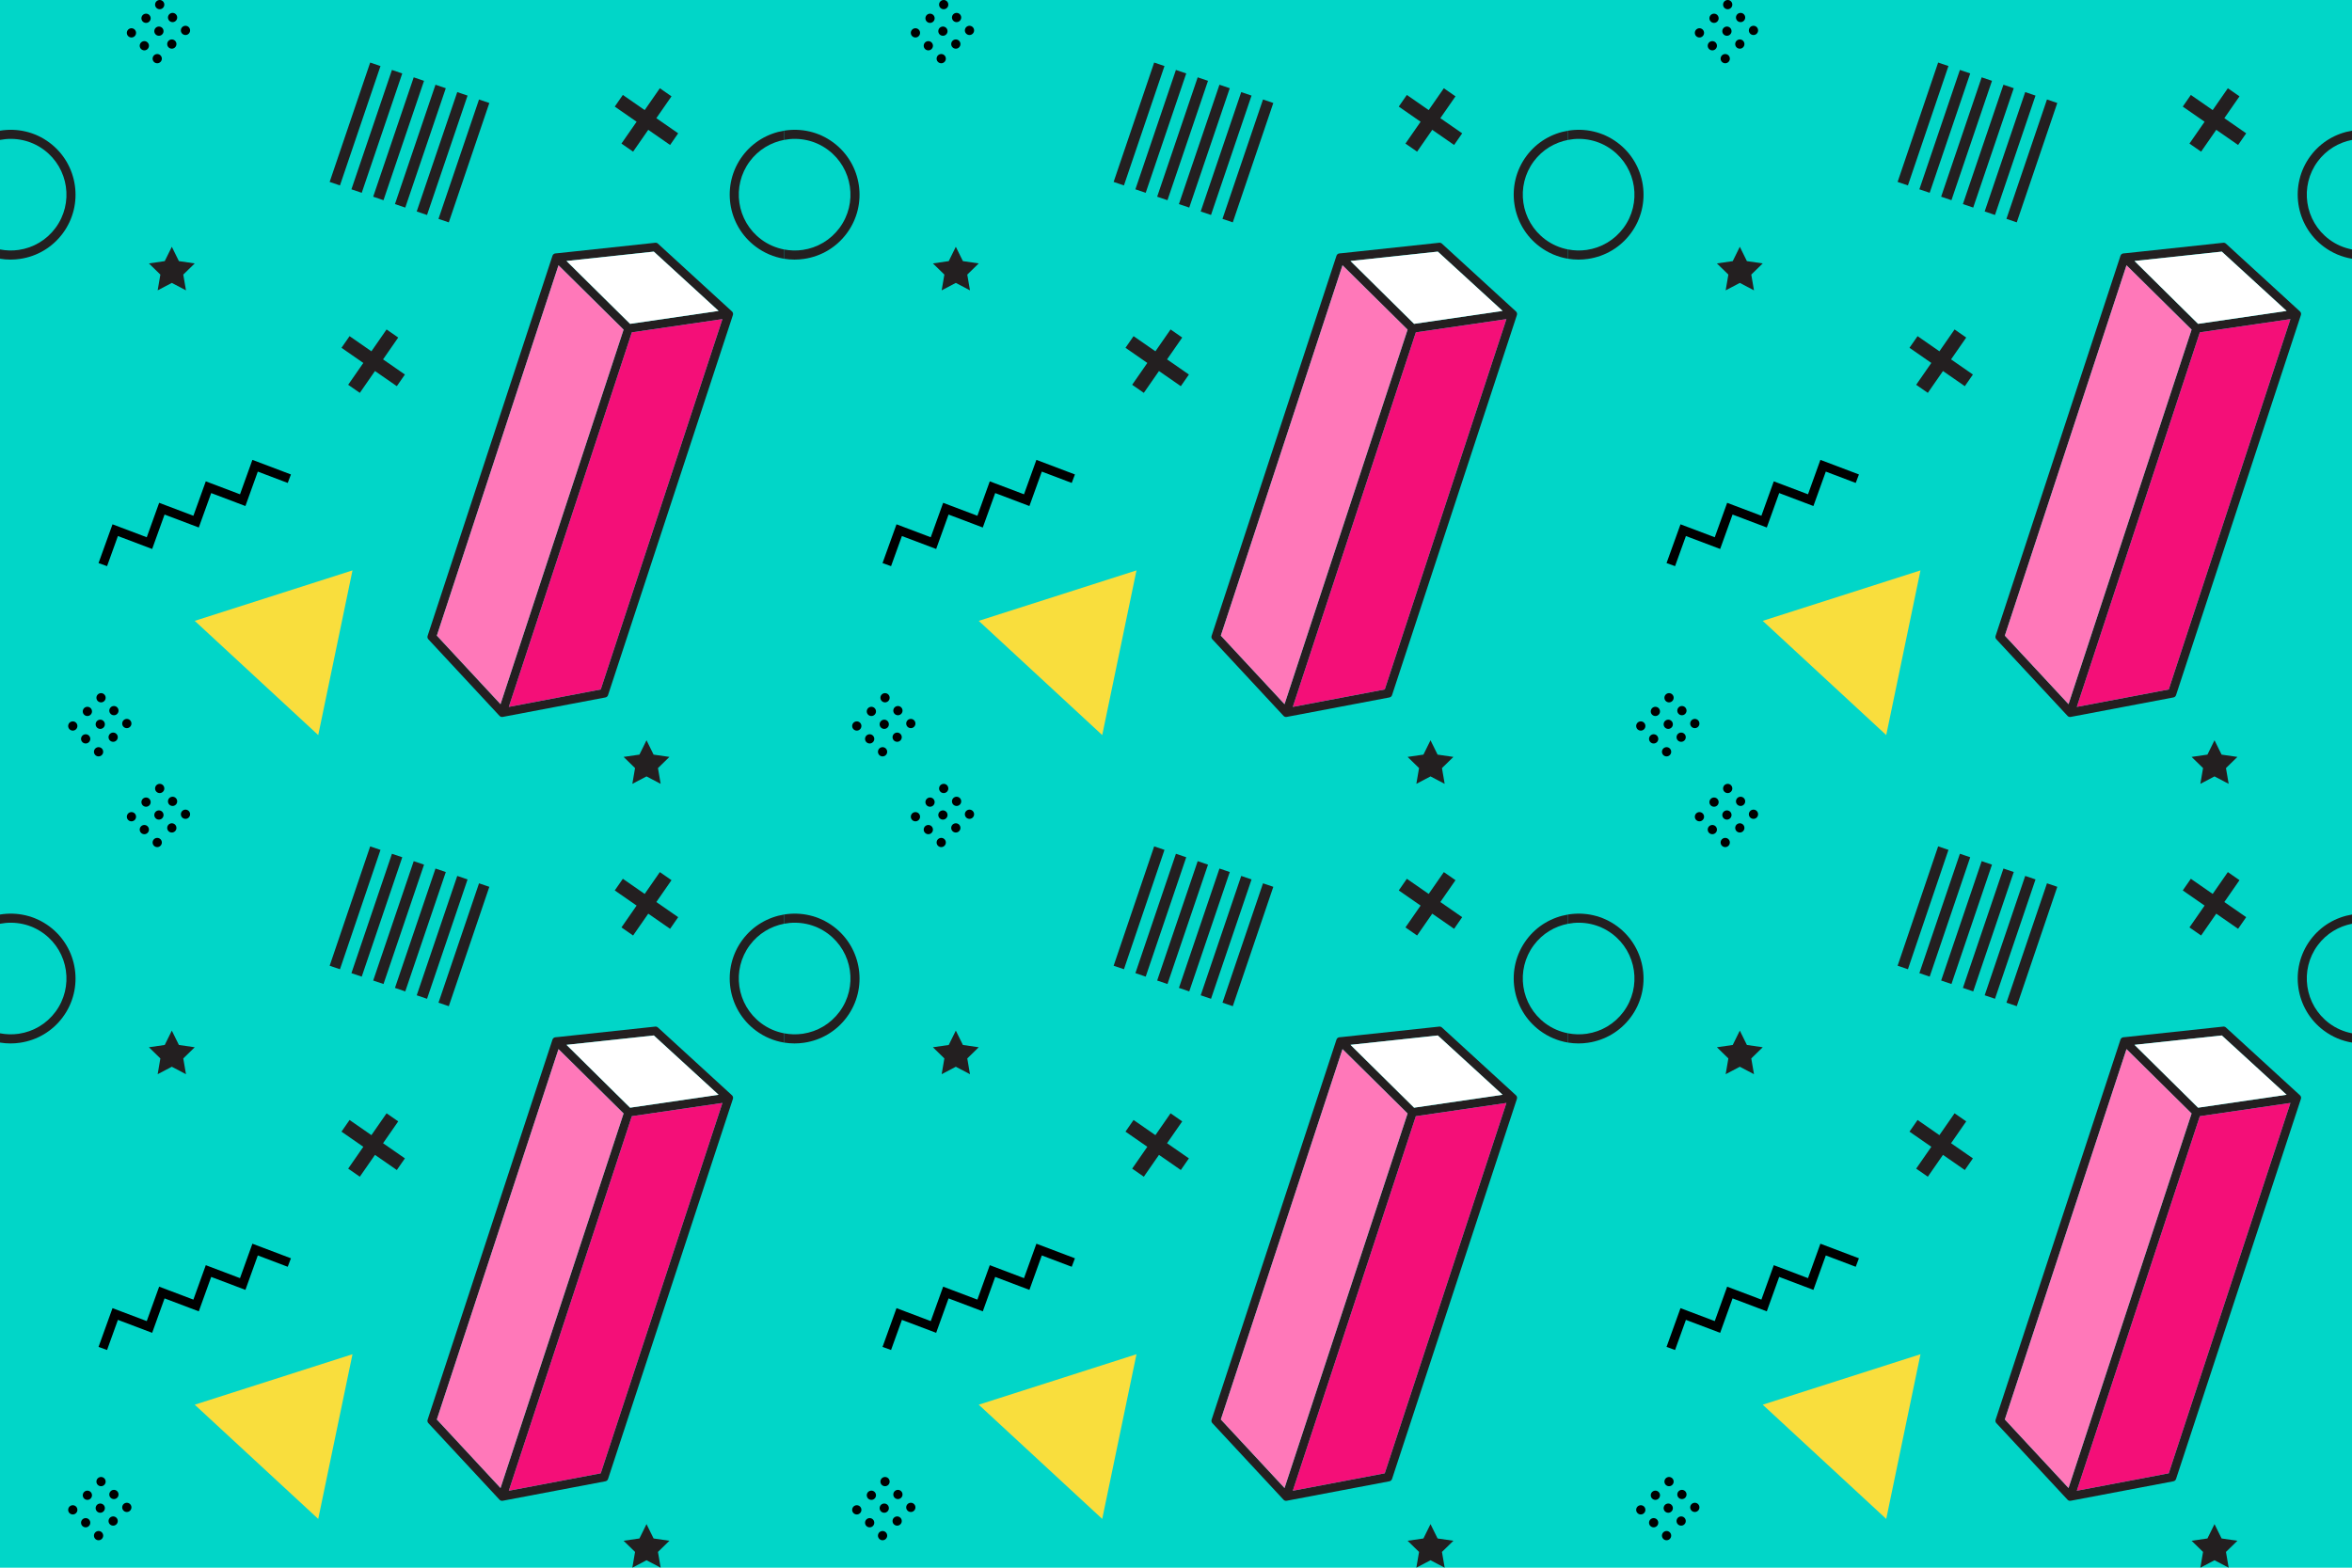 <?xml version="1.0" encoding="UTF-8"?><svg id="Layer_1" xmlns="http://www.w3.org/2000/svg" viewBox="0 0 6000 4000"><rect width="6000" height="4000" style="fill:#01d6c8;"/><polygon points="977.2 916.97 1015.86 861.24 986.14 840.63 947.48 896.35 891.76 857.69 871.14 887.41 926.86 926.07 888.2 981.79 917.92 1002.41 956.58 946.68 1012.3 985.34 1032.92 955.63 977.2 916.97" style="fill:#231f20;"/><polygon points="1674.34 301.52 1713 245.8 1683.28 225.18 1644.62 280.9 1588.9 242.24 1568.28 271.96 1624 310.62 1585.34 366.34 1615.06 386.96 1653.72 331.24 1709.44 369.9 1730.06 340.18 1674.34 301.52" style="fill:#231f20;"/><polygon points="899.19 1455.38 496.76 1584.13 811.81 1875.55 899.19 1455.38" style="fill:#f9de3d;"/><polygon points="1667.32 1925.43 1649.26 1888.83 1631.2 1925.43 1590.81 1931.29 1620.03 1959.78 1613.13 2000 1649.26 1981.01 1685.38 2000 1678.48 1959.78 1707.7 1931.29 1667.32 1925.43" style="fill:#231f20;"/><polygon points="409.1 700.61 402.2 740.83 438.32 721.84 474.44 740.83 467.54 700.61 496.76 672.12 456.38 666.25 438.32 629.66 420.26 666.25 379.87 672.12 409.1 700.61" style="fill:#231f20;"/><path d="M443.31,56.07c4.06-1.09,7.26-4.29,8.35-8.35,1.09-4.06-.08-8.43-3.05-11.41-2.97-2.97-7.34-4.14-11.41-3.05-4.06,1.09-7.26,4.29-8.35,8.35-1.09,4.06.09,8.43,3.06,11.4,2.97,2.97,7.34,4.14,11.4,3.06Z"/><path d="M395.99,8.75c-1.09,4.06.08,8.43,3.06,11.4,2.97,2.97,7.34,4.14,11.4,3.05,4.06-1.09,7.26-4.28,8.35-8.35,1.09-4.06-.08-8.43-3.06-11.41C413.51,1.22,410.49,0,407.41,0c-1.03,0-2.06.13-3.08.4-4.06,1.09-7.26,4.29-8.34,8.35Z"/><path d="M408.46,90.91c4.06-1.09,7.26-4.29,8.35-8.35,1.09-4.06-.08-8.43-3.05-11.41-2.97-2.97-7.34-4.14-11.41-3.05-4.06,1.09-7.26,4.29-8.35,8.35-1.09,4.06.08,8.43,3.06,11.4,2.97,2.97,7.34,4.14,11.4,3.06Z"/><path d="M375.6,58.05c4.06-1.09,7.26-4.28,8.35-8.35,1.09-4.06-.08-8.43-3.06-11.41-2.97-2.97-7.34-4.14-11.41-3.05-4.06,1.09-7.26,4.29-8.34,8.35-1.09,4.06.08,8.43,3.06,11.4,2.97,2.97,7.34,4.14,11.4,3.06Z"/><path d="M476.22,88.98c4.06-1.09,7.26-4.29,8.35-8.35,1.09-4.06-.08-8.43-3.05-11.41-2.97-2.97-7.34-4.14-11.41-3.05-4.06,1.09-7.26,4.29-8.35,8.35-1.09,4.06.08,8.43,3.06,11.4,2.97,2.97,7.34,4.14,11.4,3.06Z"/><path d="M441.37,123.83c4.06-1.09,7.26-4.29,8.35-8.35,1.09-4.06-.08-8.43-3.05-11.41-2.97-2.97-7.34-4.14-11.41-3.05-4.06,1.09-7.26,4.29-8.35,8.35-1.09,4.06.08,8.43,3.06,11.4,2.97,2.97,7.34,4.14,11.4,3.06Z"/><path d="M371.24,128.13c4.06-1.09,7.26-4.29,8.35-8.35,1.09-4.06-.08-8.43-3.05-11.41-2.97-2.97-7.34-4.14-11.41-3.05-4.06,1.09-7.26,4.29-8.35,8.35-1.09,4.06.08,8.43,3.06,11.4,2.97,2.97,7.34,4.14,11.4,3.06Z"/><path d="M338.38,95.27c4.06-1.09,7.26-4.28,8.35-8.35,1.09-4.06-.08-8.43-3.06-11.41-2.97-2.97-7.34-4.14-11.41-3.05-4.06,1.09-7.26,4.29-8.34,8.35-1.09,4.06.08,8.43,3.06,11.4,2.97,2.97,7.34,4.14,11.4,3.06Z"/><path d="M404.15,161.05c4.06-1.09,7.26-4.29,8.35-8.35,1.09-4.06-.08-8.43-3.05-11.41-2.97-2.97-7.34-4.14-11.41-3.05-4.06,1.09-7.26,4.29-8.35,8.35-1.09,4.06.08,8.43,3.06,11.4,2.97,2.97,7.34,4.14,11.4,3.06Z"/><path d="M287.55,1801.8c-4.06,1.09-7.26,4.29-8.35,8.35-1.09,4.06.08,8.43,3.06,11.4,2.97,2.97,7.34,4.14,11.4,3.06,4.06-1.09,7.26-4.29,8.35-8.35,1.09-4.06-.08-8.43-3.05-11.41-2.97-2.97-7.34-4.14-11.41-3.05Z"/><path d="M254.69,1768.94c-4.06,1.09-7.26,4.29-8.34,8.35-1.09,4.06.08,8.43,3.06,11.4,2.97,2.97,7.34,4.14,11.4,3.05,4.06-1.09,7.26-4.28,8.35-8.35,1.09-4.06-.08-8.43-3.06-11.41-2.97-2.97-7.34-4.14-11.41-3.05Z"/><path d="M252.7,1836.64c-4.06,1.09-7.26,4.29-8.35,8.35-1.09,4.06.08,8.43,3.06,11.4,2.97,2.97,7.34,4.14,11.4,3.06,4.06-1.09,7.26-4.29,8.35-8.35,1.09-4.06-.08-8.43-3.05-11.41-2.97-2.97-7.34-4.14-11.41-3.05Z"/><path d="M219.84,1803.78c-4.06,1.09-7.26,4.29-8.34,8.35-1.09,4.06.08,8.43,3.06,11.4,2.97,2.97,7.34,4.14,11.4,3.06,4.06-1.09,7.26-4.28,8.35-8.35,1.09-4.06-.08-8.43-3.06-11.41-2.97-2.97-7.34-4.14-11.41-3.05Z"/><path d="M320.46,1834.71c-4.06,1.09-7.26,4.29-8.35,8.35-1.09,4.06.08,8.43,3.06,11.4,2.97,2.97,7.34,4.14,11.4,3.06,4.06-1.09,7.26-4.29,8.35-8.35,1.09-4.06-.08-8.43-3.05-11.41-2.97-2.97-7.34-4.14-11.41-3.05Z"/><path d="M285.62,1869.56c-4.06,1.09-7.26,4.29-8.35,8.35-1.09,4.06.08,8.43,3.06,11.4,2.97,2.97,7.34,4.14,11.4,3.06,4.06-1.09,7.26-4.29,8.35-8.35,1.09-4.06-.08-8.43-3.05-11.41-2.97-2.97-7.34-4.14-11.41-3.05Z"/><path d="M215.48,1873.86c-4.06,1.09-7.26,4.29-8.35,8.35-1.09,4.06.08,8.43,3.06,11.4,2.97,2.97,7.34,4.14,11.4,3.06,4.06-1.09,7.26-4.29,8.35-8.35,1.09-4.06-.08-8.43-3.05-11.41-2.97-2.97-7.34-4.14-11.41-3.05Z"/><path d="M182.62,1841c-4.06,1.09-7.26,4.29-8.34,8.35-1.09,4.06.08,8.43,3.06,11.4,2.97,2.97,7.34,4.14,11.4,3.05,4.06-1.09,7.26-4.28,8.35-8.35,1.09-4.06-.08-8.43-3.06-11.41-2.97-2.97-7.34-4.14-11.41-3.05Z"/><path d="M262.86,1921.24c1.09-4.06-.08-8.43-3.05-11.41-2.97-2.97-7.34-4.14-11.41-3.05-4.06,1.09-7.26,4.29-8.35,8.35-1.09,4.06.08,8.43,3.06,11.4,2.23,2.23,5.24,3.44,8.33,3.46,1.03,0,2.06-.13,3.08-.4,4.06-1.09,7.26-4.29,8.35-8.35Z"/><rect x="745" y="302.5" width="321.63" height="27.78" transform="translate(315.03 1072.42) rotate(-71.25)" style="fill:#231f20;"/><rect x="800.53" y="321.35" width="321.63" height="27.78" transform="translate(334.86 1137.79) rotate(-71.25)" style="fill:#231f20;"/><rect x="856.06" y="340.2" width="321.63" height="27.78" transform="translate(354.69 1203.17) rotate(-71.25)" style="fill:#231f20;"/><rect x="911.59" y="359.05" width="321.63" height="27.78" transform="translate(374.52 1268.54) rotate(-71.25)" style="fill:#231f20;"/><rect x="967.12" y="377.9" width="321.63" height="27.78" transform="translate(394.34 1333.91) rotate(-71.25)" style="fill:#231f20;"/><rect x="1022.65" y="396.76" width="321.63" height="27.78" transform="translate(414.17 1399.29) rotate(-71.25)" style="fill:#231f20;"/><path d="M1678.35,621.63c-1.84-1.69-4.31-2.5-6.8-2.23l-247.23,26.5-7.47.69c-3.45.32-6.38,2.65-7.46,5.95l-318.57,969.96c-.99,3.01-.26,6.31,1.89,8.63l181.63,195.47c1.02,1.09,2.28,1.89,3.65,2.34,1.38.45,2.87.56,4.34.28l262.14-49.71c3.11-.59,5.65-2.82,6.64-5.83l318.56-969.91c1.07-3.26.12-6.84-2.42-9.15l-188.91-173ZM1667.87,641.99l165.3,151.33-225.82,33.01-162.23-160.42,222.74-23.92ZM1276.87,1796.75l-162.51-174.89,310.39-945.04,166.05,164.21-313.94,955.72ZM1532.53,1759.2l-234.56,44.48,313.86-955.7,231.07-33.77-310.37,944.98Z" style="fill:#231f20;"/><polygon points="1297.97 1803.68 1532.53 1759.2 1842.9 814.22 1611.83 847.98 1297.97 1803.68" style="fill:#f40f78;"/><polygon points="1424.76 676.82 1114.37 1621.86 1276.87 1796.75 1590.81 841.03 1424.76 676.82" style="fill:#ff78b9;"/><polygon points="1833.17 793.32 1667.87 641.99 1445.12 665.91 1607.35 826.32 1833.17 793.32" style="fill:#fff;"/><path d="M1894.17,397.82c-54.5,73.31-39.2,177.28,34.09,231.79h0c21.51,16,46.02,26.32,71.74,30.55v-23.67c-20.73-4-40.49-12.48-57.93-25.45-63.05-46.89-76.21-136.35-29.33-199.4,22.06-29.66,53.55-48.12,87.26-54.65v-23.54c-40.84,6.78-79.24,28.61-105.83,64.37Z" style="fill:#231f20;"/><polygon points="419.79 1312.88 507.13 1345.93 538.75 1258.08 626.06 1291.15 657.66 1203.3 733.98 1232.2 742.16 1210.59 643.87 1173.36 612.26 1261.21 524.96 1228.14 493.34 1316 406 1282.95 374.38 1370.81 287.01 1337.78 251.37 1436.7 273.12 1444.53 300.79 1367.7 388.17 1400.74 419.79 1312.88"/><path d="M51.22,660.56c43.78-6.44,82.43-29.54,108.83-65.05,54.5-73.31,39.2-177.28-34.1-231.79-37.52-27.9-83.08-37.38-125.95-30.27v23.54c37.96-7.35,78.73.48,112.13,25.31,63.06,46.89,76.22,136.34,29.34,199.4-22.71,30.55-55.96,50.43-93.62,55.97-16.16,2.37-32.27,1.82-47.85-1.18v23.68c8.8,1.45,17.74,2.2,26.76,2.2,8.11,0,16.29-.6,24.46-1.8Z" style="fill:#231f20;"/><polygon points="4977.2 916.97 5015.86 861.24 4986.14 840.63 4947.48 896.35 4891.76 857.69 4871.14 887.41 4926.86 926.07 4888.2 981.79 4917.92 1002.41 4956.58 946.68 5012.3 985.34 5032.92 955.63 4977.2 916.97" style="fill:#231f20;"/><polygon points="5674.34 301.52 5713 245.8 5683.28 225.18 5644.62 280.9 5588.9 242.24 5568.28 271.96 5624 310.62 5585.34 366.34 5615.06 386.96 5653.72 331.24 5709.44 369.9 5730.06 340.18 5674.34 301.52" style="fill:#231f20;"/><polygon points="4899.19 1455.38 4496.76 1584.13 4811.81 1875.55 4899.19 1455.38" style="fill:#f9de3d;"/><polygon points="5667.32 1925.43 5649.26 1888.83 5631.2 1925.43 5590.81 1931.29 5620.03 1959.78 5613.13 2000 5649.26 1981.01 5685.38 2000 5678.48 1959.78 5707.7 1931.29 5667.32 1925.43" style="fill:#231f20;"/><polygon points="4409.1 700.61 4402.2 740.83 4438.32 721.84 4474.44 740.83 4467.54 700.61 4496.76 672.12 4456.38 666.25 4438.32 629.66 4420.26 666.25 4379.87 672.12 4409.1 700.61" style="fill:#231f20;"/><path d="M4443.31,56.07c4.06-1.09,7.26-4.29,8.35-8.35,1.09-4.06-.08-8.43-3.05-11.41-2.97-2.97-7.34-4.14-11.41-3.05-4.06,1.09-7.26,4.29-8.35,8.35-1.09,4.06.09,8.43,3.06,11.4,2.97,2.97,7.34,4.14,11.4,3.06Z"/><path d="M4395.99,8.75c-1.09,4.06.08,8.43,3.06,11.4,2.97,2.97,7.34,4.14,11.4,3.05,4.06-1.09,7.26-4.28,8.35-8.35,1.09-4.06-.08-8.43-3.06-11.41-2.23-2.23-5.25-3.45-8.33-3.45-1.03,0-2.06.13-3.08.4-4.06,1.09-7.26,4.29-8.34,8.35Z"/><path d="M4408.46,90.91c4.06-1.09,7.26-4.29,8.35-8.35,1.09-4.06-.08-8.43-3.05-11.41-2.97-2.97-7.34-4.14-11.41-3.05-4.06,1.09-7.26,4.29-8.35,8.35-1.09,4.06.08,8.43,3.06,11.4,2.97,2.97,7.34,4.14,11.4,3.06Z"/><path d="M4375.6,58.05c4.06-1.09,7.26-4.28,8.35-8.35,1.09-4.06-.08-8.43-3.06-11.41-2.97-2.97-7.34-4.14-11.41-3.05-4.06,1.09-7.26,4.29-8.34,8.35-1.09,4.06.08,8.43,3.06,11.4,2.97,2.97,7.34,4.14,11.4,3.06Z"/><path d="M4476.22,88.98c4.06-1.09,7.26-4.29,8.35-8.35,1.09-4.06-.08-8.43-3.05-11.41-2.97-2.97-7.34-4.14-11.41-3.05-4.06,1.09-7.26,4.29-8.35,8.35-1.09,4.06.08,8.43,3.06,11.4,2.97,2.97,7.34,4.14,11.4,3.06Z"/><path d="M4441.37,123.83c4.06-1.09,7.26-4.29,8.35-8.35,1.09-4.06-.08-8.43-3.05-11.41-2.97-2.97-7.34-4.14-11.41-3.05-4.06,1.09-7.26,4.29-8.35,8.35-1.09,4.06.08,8.43,3.06,11.4,2.97,2.97,7.34,4.14,11.4,3.06Z"/><path d="M4371.24,128.13c4.06-1.09,7.26-4.29,8.35-8.35,1.09-4.06-.08-8.43-3.05-11.41-2.97-2.97-7.34-4.14-11.41-3.05-4.06,1.09-7.26,4.29-8.35,8.35-1.09,4.06.08,8.43,3.06,11.4,2.97,2.97,7.34,4.14,11.4,3.06Z"/><path d="M4338.38,95.27c4.06-1.09,7.26-4.28,8.35-8.35,1.09-4.06-.08-8.43-3.06-11.41-2.97-2.97-7.34-4.14-11.41-3.05-4.06,1.09-7.26,4.29-8.34,8.35-1.09,4.06.08,8.43,3.06,11.4,2.97,2.97,7.34,4.14,11.4,3.06Z"/><path d="M4404.15,161.05c4.06-1.09,7.26-4.29,8.35-8.35,1.09-4.06-.08-8.43-3.05-11.41s-7.34-4.14-11.41-3.05c-4.06,1.09-7.26,4.29-8.35,8.35-1.09,4.06.08,8.43,3.06,11.4,2.97,2.97,7.34,4.14,11.4,3.06Z"/><path d="M4287.55,1801.8c-4.06,1.09-7.26,4.29-8.35,8.35-1.09,4.06.08,8.43,3.06,11.4,2.97,2.97,7.34,4.14,11.4,3.06,4.06-1.09,7.26-4.29,8.35-8.35,1.09-4.06-.08-8.43-3.05-11.41-2.97-2.97-7.34-4.14-11.41-3.05Z"/><path d="M4254.69,1768.94c-4.06,1.09-7.26,4.29-8.34,8.35-1.09,4.06.08,8.43,3.06,11.4,2.97,2.97,7.34,4.14,11.4,3.05,4.06-1.09,7.26-4.28,8.35-8.35,1.09-4.06-.08-8.43-3.06-11.41s-7.34-4.14-11.41-3.05Z"/><path d="M4252.7,1836.64c-4.06,1.09-7.26,4.29-8.35,8.35-1.09,4.06.08,8.43,3.06,11.4,2.97,2.97,7.34,4.14,11.4,3.06,4.06-1.09,7.26-4.29,8.35-8.35,1.09-4.06-.08-8.43-3.05-11.41-2.97-2.97-7.34-4.14-11.41-3.05Z"/><path d="M4219.84,1803.78c-4.06,1.09-7.26,4.29-8.34,8.35-1.09,4.06.08,8.43,3.06,11.4,2.97,2.97,7.34,4.14,11.4,3.06,4.06-1.09,7.26-4.28,8.35-8.35,1.09-4.06-.08-8.43-3.06-11.41s-7.34-4.14-11.41-3.05Z"/><path d="M4320.46,1834.71c-4.06,1.09-7.26,4.29-8.35,8.35-1.09,4.06.08,8.43,3.06,11.4,2.97,2.97,7.34,4.14,11.4,3.06,4.06-1.09,7.26-4.29,8.35-8.35,1.09-4.06-.08-8.43-3.05-11.41-2.97-2.97-7.34-4.14-11.41-3.05Z"/><path d="M4285.62,1869.56c-4.06,1.09-7.26,4.29-8.35,8.35-1.09,4.06.08,8.43,3.06,11.4,2.97,2.97,7.34,4.14,11.4,3.06,4.06-1.09,7.26-4.29,8.35-8.35,1.09-4.06-.08-8.43-3.05-11.41-2.97-2.97-7.34-4.14-11.41-3.05Z"/><path d="M4215.48,1873.86c-4.06,1.09-7.26,4.29-8.35,8.35-1.09,4.06.08,8.43,3.06,11.4,2.97,2.97,7.34,4.14,11.4,3.06,4.06-1.09,7.26-4.29,8.35-8.35,1.09-4.06-.08-8.43-3.05-11.41-2.97-2.97-7.34-4.14-11.41-3.05Z"/><path d="M4182.62,1841c-4.06,1.09-7.26,4.29-8.34,8.35-1.09,4.06.08,8.43,3.06,11.4,2.97,2.97,7.34,4.14,11.4,3.05,4.06-1.09,7.26-4.28,8.35-8.35,1.09-4.06-.08-8.43-3.06-11.41s-7.34-4.14-11.41-3.05Z"/><path d="M4262.86,1921.24c1.09-4.06-.08-8.43-3.05-11.41s-7.34-4.14-11.41-3.05c-4.06,1.09-7.26,4.29-8.35,8.35-1.09,4.06.08,8.43,3.06,11.4,2.23,2.23,5.24,3.44,8.33,3.46,1.03,0,2.06-.13,3.08-.4,4.06-1.09,7.26-4.29,8.35-8.35Z"/><rect x="4745" y="302.5" width="321.63" height="27.78" transform="translate(3029.16 4860.1) rotate(-71.25)" style="fill:#231f20;"/><rect x="4800.53" y="321.35" width="321.63" height="27.78" transform="translate(3048.99 4925.47) rotate(-71.25)" style="fill:#231f20;"/><rect x="4856.06" y="340.2" width="321.63" height="27.78" transform="translate(3068.82 4990.85) rotate(-71.25)" style="fill:#231f20;"/><rect x="4911.59" y="359.05" width="321.63" height="27.78" transform="translate(3088.64 5056.22) rotate(-71.25)" style="fill:#231f20;"/><rect x="4967.12" y="377.9" width="321.63" height="27.78" transform="translate(3108.47 5121.59) rotate(-71.25)" style="fill:#231f20;"/><rect x="5022.65" y="396.76" width="321.63" height="27.78" transform="translate(3128.3 5186.97) rotate(-71.25)" style="fill:#231f20;"/><path d="M5678.35,621.63c-1.84-1.69-4.31-2.5-6.8-2.23l-247.23,26.5-7.47.69c-3.45.32-6.38,2.65-7.46,5.95l-318.57,969.96c-.99,3.01-.26,6.31,1.89,8.63l181.63,195.47c1.01,1.09,2.28,1.89,3.65,2.34,1.38.45,2.87.56,4.34.28l262.14-49.71c3.11-.59,5.65-2.82,6.64-5.83l318.56-969.91c1.07-3.26.12-6.84-2.42-9.15l-188.91-173ZM5667.87,641.99l165.3,151.33-225.82,33.01-162.23-160.42,222.75-23.92ZM5276.87,1796.75l-162.51-174.89,310.39-945.04,166.05,164.21-313.94,955.72ZM5532.53,1759.2l-234.56,44.48,313.86-955.7,231.07-33.77-310.37,944.98Z" style="fill:#231f20;"/><polygon points="5297.97 1803.68 5532.53 1759.2 5842.9 814.22 5611.83 847.98 5297.97 1803.68" style="fill:#f40f78;"/><polygon points="5424.76 676.82 5114.37 1621.86 5276.87 1796.75 5590.81 841.03 5424.76 676.82" style="fill:#ff78b9;"/><polygon points="5833.17 793.32 5667.87 641.99 5445.12 665.91 5607.35 826.32 5833.17 793.32" style="fill:#fff;"/><path d="M5894.17,397.82c-54.5,73.31-39.2,177.28,34.09,231.79h0c21.51,16,46.02,26.32,71.74,30.55v-23.67c-20.73-4-40.49-12.48-57.93-25.45-63.05-46.89-76.21-136.35-29.33-199.4,22.06-29.66,53.55-48.12,87.26-54.65v-23.54c-40.84,6.78-79.24,28.61-105.83,64.37Z" style="fill:#231f20;"/><polygon points="4419.79 1312.88 4507.13 1345.93 4538.75 1258.08 4626.06 1291.15 4657.66 1203.3 4733.98 1232.2 4742.16 1210.59 4643.87 1173.36 4612.26 1261.21 4524.96 1228.14 4493.34 1316 4406 1282.95 4374.38 1370.81 4287.01 1337.78 4251.37 1436.7 4273.12 1444.53 4300.79 1367.7 4388.17 1400.74 4419.79 1312.88"/><path d="M4051.22,660.56c43.78-6.44,82.43-29.54,108.83-65.05,54.5-73.31,39.2-177.28-34.1-231.79-37.52-27.9-83.08-37.38-125.95-30.27v23.54c37.96-7.35,78.73.48,112.13,25.31,63.06,46.89,76.22,136.34,29.34,199.4-22.71,30.55-55.96,50.43-93.62,55.97-16.16,2.37-32.27,1.82-47.85-1.18v23.68c8.8,1.45,17.74,2.2,26.76,2.2,8.11,0,16.29-.6,24.46-1.8Z" style="fill:#231f20;"/><polygon points="2977.2 916.97 3015.86 861.24 2986.14 840.63 2947.48 896.35 2891.76 857.69 2871.14 887.41 2926.86 926.07 2888.2 981.79 2917.92 1002.41 2956.58 946.68 3012.3 985.34 3032.92 955.63 2977.2 916.97" style="fill:#231f20;"/><polygon points="3674.34 301.52 3713 245.8 3683.28 225.18 3644.62 280.9 3588.9 242.24 3568.28 271.96 3624 310.62 3585.34 366.34 3615.06 386.96 3653.72 331.24 3709.44 369.9 3730.06 340.18 3674.34 301.52" style="fill:#231f20;"/><polygon points="2899.19 1455.38 2496.76 1584.13 2811.81 1875.55 2899.19 1455.38" style="fill:#f9de3d;"/><polygon points="3667.32 1925.43 3649.26 1888.83 3631.2 1925.43 3590.81 1931.29 3620.03 1959.78 3613.13 2000 3649.26 1981.01 3685.38 2000 3678.48 1959.78 3707.7 1931.29 3667.32 1925.43" style="fill:#231f20;"/><polygon points="2409.1 700.61 2402.2 740.83 2438.32 721.84 2474.44 740.83 2467.54 700.61 2496.76 672.12 2456.38 666.25 2438.32 629.66 2420.26 666.25 2379.87 672.12 2409.1 700.61" style="fill:#231f20;"/><path d="M2443.31,56.07c4.06-1.09,7.26-4.29,8.35-8.35,1.09-4.06-.08-8.43-3.05-11.41-2.97-2.97-7.34-4.14-11.41-3.05-4.06,1.09-7.26,4.29-8.35,8.35-1.09,4.06.09,8.43,3.06,11.4,2.97,2.97,7.34,4.14,11.4,3.06Z"/><path d="M2395.99,8.75c-1.09,4.06.08,8.43,3.06,11.4,2.97,2.97,7.34,4.14,11.4,3.05,4.06-1.09,7.26-4.28,8.35-8.35,1.09-4.06-.08-8.43-3.06-11.41-2.23-2.23-5.25-3.45-8.33-3.45-1.03,0-2.06.13-3.08.4-4.06,1.09-7.26,4.29-8.34,8.35Z"/><path d="M2408.46,90.91c4.06-1.09,7.26-4.29,8.35-8.35,1.09-4.06-.08-8.43-3.05-11.41-2.97-2.97-7.34-4.14-11.41-3.05-4.06,1.09-7.26,4.29-8.35,8.35-1.09,4.06.08,8.43,3.06,11.4,2.97,2.97,7.34,4.14,11.4,3.06Z"/><path d="M2375.6,58.05c4.06-1.09,7.26-4.28,8.35-8.35,1.09-4.06-.08-8.43-3.06-11.41-2.97-2.97-7.34-4.14-11.41-3.05-4.06,1.09-7.26,4.29-8.34,8.35-1.09,4.06.08,8.43,3.06,11.4,2.97,2.97,7.34,4.14,11.4,3.06Z"/><path d="M2476.22,88.98c4.06-1.09,7.26-4.29,8.35-8.35,1.09-4.06-.08-8.43-3.05-11.41-2.97-2.97-7.34-4.14-11.41-3.05-4.06,1.09-7.26,4.29-8.35,8.35-1.09,4.06.08,8.43,3.06,11.4,2.97,2.97,7.34,4.14,11.4,3.06Z"/><path d="M2441.37,123.83c4.06-1.09,7.26-4.29,8.35-8.35,1.09-4.06-.08-8.43-3.05-11.41-2.97-2.97-7.34-4.14-11.41-3.05-4.06,1.09-7.26,4.29-8.35,8.35-1.09,4.06.08,8.43,3.06,11.4,2.97,2.97,7.34,4.14,11.4,3.06Z"/><path d="M2371.24,128.13c4.06-1.09,7.26-4.29,8.35-8.35,1.09-4.06-.08-8.43-3.05-11.41-2.97-2.97-7.34-4.14-11.41-3.05-4.06,1.09-7.26,4.29-8.35,8.35-1.09,4.06.08,8.43,3.06,11.4,2.97,2.97,7.34,4.14,11.4,3.06Z"/><path d="M2338.38,95.27c4.06-1.09,7.26-4.28,8.35-8.35,1.09-4.06-.08-8.43-3.06-11.41-2.97-2.97-7.34-4.14-11.41-3.05-4.06,1.09-7.26,4.29-8.34,8.35-1.09,4.06.08,8.43,3.06,11.4,2.97,2.97,7.34,4.14,11.4,3.06Z"/><path d="M2404.15,161.05c4.06-1.09,7.26-4.29,8.35-8.35,1.09-4.06-.08-8.43-3.05-11.41s-7.34-4.14-11.41-3.05c-4.06,1.09-7.26,4.29-8.35,8.35-1.09,4.06.08,8.43,3.06,11.4,2.97,2.97,7.34,4.14,11.4,3.06Z"/><path d="M2287.55,1801.8c-4.06,1.09-7.26,4.29-8.35,8.35-1.09,4.06.08,8.43,3.06,11.4,2.97,2.97,7.34,4.14,11.4,3.06,4.06-1.09,7.26-4.29,8.35-8.35,1.09-4.06-.08-8.43-3.05-11.41-2.97-2.97-7.34-4.14-11.41-3.05Z"/><path d="M2254.69,1768.94c-4.06,1.09-7.26,4.29-8.34,8.35-1.09,4.06.08,8.43,3.06,11.4,2.97,2.97,7.34,4.14,11.4,3.05,4.06-1.09,7.26-4.28,8.35-8.35,1.09-4.06-.08-8.43-3.06-11.41s-7.34-4.14-11.41-3.05Z"/><path d="M2252.7,1836.64c-4.06,1.09-7.26,4.29-8.35,8.35-1.09,4.06.08,8.43,3.06,11.4,2.97,2.97,7.34,4.14,11.4,3.06,4.06-1.09,7.26-4.29,8.35-8.35,1.09-4.06-.08-8.43-3.05-11.41-2.97-2.97-7.34-4.14-11.41-3.05Z"/><path d="M2219.84,1803.78c-4.06,1.09-7.26,4.29-8.34,8.35-1.09,4.06.08,8.43,3.06,11.4,2.97,2.97,7.34,4.14,11.4,3.06,4.06-1.09,7.26-4.28,8.35-8.35,1.09-4.06-.08-8.43-3.06-11.41s-7.34-4.14-11.41-3.05Z"/><path d="M2320.46,1834.71c-4.06,1.09-7.26,4.29-8.35,8.35-1.09,4.06.08,8.43,3.06,11.4,2.97,2.97,7.34,4.14,11.4,3.06,4.06-1.09,7.26-4.29,8.35-8.35,1.09-4.06-.08-8.43-3.05-11.41s-7.34-4.14-11.41-3.05Z"/><path d="M2285.62,1869.56c-4.06,1.09-7.26,4.29-8.35,8.35-1.09,4.06.08,8.43,3.06,11.4,2.97,2.97,7.34,4.14,11.4,3.06,4.06-1.09,7.26-4.29,8.35-8.35,1.09-4.06-.08-8.43-3.05-11.41-2.97-2.97-7.34-4.14-11.41-3.05Z"/><path d="M2215.48,1873.86c-4.06,1.09-7.26,4.29-8.35,8.35-1.09,4.06.08,8.43,3.06,11.4,2.97,2.97,7.34,4.14,11.4,3.06,4.06-1.09,7.26-4.29,8.35-8.35,1.09-4.06-.08-8.43-3.05-11.41-2.97-2.97-7.34-4.14-11.41-3.05Z"/><path d="M2182.62,1841c-4.06,1.09-7.26,4.29-8.34,8.35-1.09,4.06.08,8.43,3.06,11.4,2.97,2.97,7.34,4.14,11.4,3.05,4.06-1.09,7.26-4.28,8.35-8.35,1.09-4.06-.08-8.43-3.06-11.41s-7.34-4.14-11.41-3.05Z"/><path d="M2262.86,1921.24c1.09-4.06-.08-8.43-3.05-11.41s-7.34-4.14-11.41-3.05c-4.06,1.09-7.26,4.29-8.35,8.35-1.09,4.06.08,8.43,3.06,11.4,2.23,2.23,5.24,3.44,8.33,3.46,1.03,0,2.06-.13,3.08-.4,4.06-1.09,7.26-4.29,8.35-8.35Z"/><rect x="2745" y="302.5" width="321.63" height="27.78" transform="translate(1672.1 2966.26) rotate(-71.25)" style="fill:#231f20;"/><rect x="2800.53" y="321.35" width="321.63" height="27.78" transform="translate(1691.92 3031.63) rotate(-71.25)" style="fill:#231f20;"/><rect x="2856.06" y="340.2" width="321.63" height="27.78" transform="translate(1711.75 3097.01) rotate(-71.25)" style="fill:#231f20;"/><rect x="2911.59" y="359.05" width="321.63" height="27.78" transform="translate(1731.58 3162.38) rotate(-71.25)" style="fill:#231f20;"/><rect x="2967.12" y="377.9" width="321.63" height="27.78" transform="translate(1751.41 3227.75) rotate(-71.25)" style="fill:#231f20;"/><rect x="3022.65" y="396.76" width="321.63" height="27.78" transform="translate(1771.24 3293.13) rotate(-71.25)" style="fill:#231f20;"/><path d="M3678.35,621.63c-1.84-1.69-4.31-2.5-6.8-2.23l-247.23,26.5-7.47.69c-3.45.32-6.38,2.65-7.46,5.95l-318.57,969.96c-.99,3.01-.26,6.31,1.89,8.63l181.63,195.47c1.02,1.09,2.28,1.89,3.65,2.34,1.38.45,2.87.56,4.34.28l262.14-49.71c3.11-.59,5.65-2.82,6.64-5.83l318.56-969.91c1.07-3.26.12-6.84-2.42-9.15l-188.91-173ZM3667.87,641.99l165.3,151.33-225.82,33.01-162.23-160.42,222.75-23.92ZM3276.87,1796.75l-162.51-174.89,310.39-945.04,166.05,164.21-313.94,955.72ZM3532.53,1759.2l-234.56,44.48,313.86-955.7,231.07-33.77-310.37,944.98Z" style="fill:#231f20;"/><polygon points="3297.97 1803.68 3532.53 1759.2 3842.9 814.22 3611.83 847.98 3297.97 1803.68" style="fill:#f40f78;"/><polygon points="3424.76 676.82 3114.37 1621.86 3276.87 1796.75 3590.81 841.03 3424.76 676.82" style="fill:#ff78b9;"/><polygon points="3833.17 793.32 3667.87 641.99 3445.12 665.91 3607.35 826.32 3833.17 793.32" style="fill:#fff;"/><path d="M3894.17,397.82c-54.5,73.31-39.2,177.28,34.09,231.79h0c21.51,16,46.02,26.32,71.74,30.55v-23.67c-20.73-4-40.49-12.48-57.93-25.45-63.05-46.89-76.21-136.35-29.33-199.4,22.06-29.66,53.55-48.12,87.26-54.65v-23.54c-40.84,6.78-79.24,28.61-105.83,64.37Z" style="fill:#231f20;"/><polygon points="2419.79 1312.88 2507.13 1345.93 2538.75 1258.08 2626.06 1291.15 2657.66 1203.3 2733.98 1232.2 2742.16 1210.59 2643.87 1173.36 2612.26 1261.21 2524.96 1228.14 2493.34 1316 2406 1282.95 2374.38 1370.81 2287.01 1337.78 2251.37 1436.7 2273.12 1444.53 2300.79 1367.7 2388.17 1400.74 2419.79 1312.88"/><path d="M2051.22,660.56c43.78-6.44,82.43-29.54,108.83-65.05,54.5-73.31,39.2-177.28-34.1-231.79-37.52-27.9-83.08-37.38-125.95-30.27v23.54c37.96-7.35,78.73.48,112.13,25.31,63.06,46.89,76.22,136.34,29.34,199.4-22.71,30.55-55.96,50.43-93.62,55.97-16.16,2.37-32.27,1.82-47.85-1.18v23.68c8.8,1.45,17.74,2.2,26.76,2.2,8.11,0,16.29-.6,24.46-1.8Z" style="fill:#231f20;"/><polygon points="2977.2 2916.97 3015.86 2861.24 2986.14 2840.63 2947.48 2896.35 2891.76 2857.69 2871.14 2887.41 2926.86 2926.07 2888.2 2981.79 2917.92 3002.41 2956.58 2946.68 3012.3 2985.34 3032.92 2955.63 2977.2 2916.97" style="fill:#231f20;"/><polygon points="3674.34 2301.52 3713 2245.8 3683.28 2225.18 3644.62 2280.9 3588.9 2242.24 3568.28 2271.96 3624 2310.62 3585.34 2366.34 3615.06 2386.96 3653.72 2331.24 3709.44 2369.9 3730.06 2340.18 3674.34 2301.52" style="fill:#231f20;"/><polygon points="2899.19 3455.38 2496.76 3584.13 2811.81 3875.55 2899.19 3455.38" style="fill:#f9de3d;"/><polygon points="3667.32 3925.43 3649.26 3888.83 3631.2 3925.43 3590.81 3931.29 3620.03 3959.78 3613.13 4000 3649.26 3981.01 3685.38 4000 3678.48 3959.78 3707.7 3931.29 3667.32 3925.43" style="fill:#231f20;"/><polygon points="2409.1 2700.61 2402.2 2740.83 2438.32 2721.84 2474.44 2740.83 2467.54 2700.61 2496.76 2672.12 2456.38 2666.25 2438.32 2629.66 2420.26 2666.25 2379.87 2672.12 2409.1 2700.61" style="fill:#231f20;"/><path d="M2443.31,2056.07c4.06-1.09,7.26-4.29,8.35-8.35,1.09-4.06-.08-8.43-3.05-11.41-2.97-2.97-7.34-4.14-11.41-3.05-4.06,1.09-7.26,4.29-8.35,8.35-1.09,4.06.09,8.43,3.06,11.4,2.97,2.97,7.34,4.14,11.4,3.06Z"/><path d="M2395.99,2008.75c-1.09,4.06.08,8.43,3.06,11.4,2.97,2.97,7.34,4.14,11.4,3.05,4.06-1.09,7.26-4.28,8.35-8.35,1.09-4.06-.08-8.43-3.06-11.41-2.23-2.23-5.25-3.45-8.33-3.45-1.03,0-2.06.13-3.08.4-4.06,1.09-7.26,4.29-8.34,8.35Z"/><path d="M2408.46,2090.91c4.06-1.09,7.26-4.29,8.35-8.35,1.09-4.06-.08-8.43-3.05-11.41-2.97-2.97-7.34-4.14-11.41-3.05-4.06,1.09-7.26,4.29-8.35,8.35-1.09,4.06.08,8.43,3.06,11.4,2.97,2.97,7.34,4.14,11.4,3.06Z"/><path d="M2375.6,2058.05c4.06-1.09,7.26-4.28,8.35-8.35,1.09-4.06-.08-8.43-3.06-11.41-2.97-2.97-7.34-4.14-11.41-3.05-4.06,1.09-7.26,4.29-8.34,8.35-1.09,4.06.08,8.43,3.06,11.4,2.97,2.97,7.34,4.14,11.4,3.06Z"/><path d="M2476.22,2088.98c4.06-1.09,7.26-4.29,8.35-8.35,1.09-4.06-.08-8.43-3.05-11.41-2.97-2.97-7.34-4.14-11.41-3.05-4.06,1.09-7.26,4.29-8.35,8.35-1.09,4.06.08,8.43,3.06,11.4,2.97,2.97,7.34,4.14,11.4,3.06Z"/><path d="M2441.37,2123.83c4.06-1.09,7.26-4.29,8.35-8.35,1.09-4.06-.08-8.43-3.05-11.41-2.97-2.97-7.34-4.14-11.41-3.05-4.06,1.09-7.26,4.29-8.35,8.35-1.09,4.06.08,8.43,3.06,11.4,2.97,2.97,7.34,4.14,11.4,3.06Z"/><path d="M2371.24,2128.13c4.06-1.09,7.26-4.29,8.35-8.35,1.09-4.06-.08-8.43-3.05-11.41-2.97-2.97-7.34-4.14-11.41-3.05-4.06,1.09-7.26,4.29-8.35,8.35-1.09,4.06.08,8.43,3.06,11.4,2.97,2.97,7.34,4.14,11.4,3.06Z"/><path d="M2338.38,2095.27c4.06-1.09,7.26-4.28,8.35-8.35,1.09-4.06-.08-8.43-3.06-11.41-2.97-2.97-7.34-4.14-11.41-3.05-4.06,1.09-7.26,4.29-8.34,8.35-1.09,4.06.08,8.43,3.06,11.4,2.97,2.97,7.34,4.14,11.4,3.06Z"/><path d="M2404.15,2161.05c4.06-1.09,7.26-4.29,8.35-8.35,1.09-4.06-.08-8.43-3.05-11.41s-7.34-4.14-11.41-3.05c-4.06,1.09-7.26,4.29-8.35,8.35-1.09,4.06.08,8.43,3.06,11.4,2.97,2.97,7.34,4.14,11.4,3.06Z"/><path d="M2287.55,3801.8c-4.06,1.09-7.26,4.29-8.35,8.35-1.09,4.06.08,8.43,3.06,11.4,2.97,2.97,7.34,4.14,11.4,3.06,4.06-1.09,7.26-4.29,8.35-8.35,1.09-4.06-.08-8.43-3.05-11.41-2.97-2.97-7.34-4.14-11.41-3.05Z"/><path d="M2254.69,3768.94c-4.06,1.09-7.26,4.29-8.34,8.35-1.09,4.06.08,8.43,3.06,11.4,2.97,2.97,7.34,4.14,11.4,3.05,4.06-1.09,7.26-4.28,8.35-8.35,1.09-4.06-.08-8.43-3.06-11.41s-7.34-4.14-11.41-3.05Z"/><path d="M2252.7,3836.64c-4.06,1.09-7.26,4.29-8.35,8.35-1.09,4.06.08,8.43,3.06,11.4,2.97,2.97,7.34,4.14,11.4,3.06,4.06-1.09,7.26-4.29,8.35-8.35,1.09-4.06-.08-8.43-3.05-11.41-2.97-2.97-7.34-4.14-11.41-3.05Z"/><path d="M2219.84,3803.78c-4.06,1.09-7.26,4.29-8.34,8.35-1.09,4.06.08,8.43,3.06,11.4,2.97,2.97,7.34,4.14,11.4,3.06,4.06-1.09,7.26-4.28,8.35-8.35,1.09-4.06-.08-8.43-3.06-11.41s-7.34-4.14-11.41-3.05Z"/><path d="M2320.46,3834.71c-4.06,1.09-7.26,4.29-8.35,8.35-1.09,4.06.08,8.43,3.06,11.4,2.97,2.97,7.34,4.14,11.4,3.06,4.06-1.09,7.26-4.29,8.35-8.35,1.09-4.06-.08-8.43-3.05-11.41s-7.34-4.14-11.41-3.05Z"/><path d="M2285.62,3869.56c-4.06,1.09-7.26,4.29-8.35,8.35-1.09,4.06.08,8.43,3.06,11.4,2.97,2.97,7.34,4.14,11.4,3.06,4.06-1.09,7.26-4.29,8.35-8.35,1.09-4.06-.08-8.43-3.05-11.41-2.97-2.97-7.34-4.14-11.41-3.05Z"/><path d="M2215.48,3873.86c-4.06,1.09-7.26,4.29-8.35,8.35-1.09,4.06.08,8.43,3.06,11.4,2.97,2.97,7.34,4.14,11.4,3.06,4.06-1.09,7.26-4.29,8.35-8.35,1.09-4.06-.08-8.43-3.05-11.41-2.97-2.97-7.34-4.14-11.41-3.05Z"/><path d="M2182.62,3841c-4.06,1.09-7.26,4.29-8.34,8.35-1.09,4.06.08,8.43,3.06,11.4,2.97,2.97,7.34,4.14,11.4,3.05,4.06-1.09,7.26-4.28,8.35-8.35,1.09-4.06-.08-8.43-3.06-11.41s-7.34-4.14-11.41-3.05Z"/><path d="M2262.86,3921.24c1.09-4.06-.08-8.43-3.05-11.41s-7.34-4.14-11.41-3.05c-4.06,1.09-7.26,4.29-8.35,8.35-1.09,4.06.08,8.43,3.06,11.4,2.23,2.23,5.24,3.44,8.33,3.46,1.03,0,2.06-.13,3.08-.4,4.06-1.09,7.26-4.29,8.35-8.35Z"/><rect x="2745" y="2302.5" width="321.63" height="27.78" transform="translate(-221.74 4323.32) rotate(-71.25)" style="fill:#231f20;"/><rect x="2800.53" y="2321.35" width="321.63" height="27.78" transform="translate(-201.92 4388.7) rotate(-71.25)" style="fill:#231f20;"/><rect x="2856.06" y="2340.2" width="321.63" height="27.78" transform="translate(-182.09 4454.07) rotate(-71.25)" style="fill:#231f20;"/><rect x="2911.59" y="2359.05" width="321.63" height="27.78" transform="translate(-162.26 4519.44) rotate(-71.25)" style="fill:#231f20;"/><rect x="2967.12" y="2377.9" width="321.63" height="27.78" transform="translate(-142.43 4584.82) rotate(-71.25)" style="fill:#231f20;"/><rect x="3022.65" y="2396.76" width="321.63" height="27.78" transform="translate(-122.6 4650.19) rotate(-71.25)" style="fill:#231f20;"/><path d="M3678.35,2621.63c-1.84-1.69-4.31-2.5-6.8-2.23l-247.23,26.5-7.47.69c-3.45.32-6.38,2.66-7.46,5.95l-318.57,969.96c-.99,3.01-.26,6.31,1.89,8.63l181.63,195.47c1.02,1.09,2.28,1.89,3.65,2.34,1.38.45,2.87.56,4.34.28l262.14-49.71c3.11-.59,5.65-2.82,6.64-5.83l318.56-969.91c1.07-3.26.12-6.84-2.42-9.15l-188.91-173ZM3667.87,2641.99l165.3,151.33-225.82,33.01-162.23-160.42,222.75-23.92ZM3276.87,3796.75l-162.51-174.89,310.39-945.04,166.05,164.21-313.94,955.72ZM3532.53,3759.2l-234.56,44.48,313.86-955.7,231.07-33.77-310.37,944.98Z" style="fill:#231f20;"/><polygon points="3297.97 3803.68 3532.53 3759.2 3842.9 2814.22 3611.83 2847.98 3297.97 3803.68" style="fill:#f40f78;"/><polygon points="3424.76 2676.82 3114.37 3621.86 3276.87 3796.75 3590.81 2841.03 3424.76 2676.82" style="fill:#ff78b9;"/><polygon points="3833.17 2793.32 3667.87 2641.99 3445.12 2665.91 3607.35 2826.32 3833.17 2793.32" style="fill:#fff;"/><path d="M3894.17,2397.82c-54.5,73.31-39.2,177.28,34.09,231.79h0c21.51,16,46.02,26.32,71.74,30.55v-23.67c-20.73-4-40.49-12.48-57.93-25.45-63.05-46.89-76.21-136.35-29.33-199.4,22.06-29.66,53.55-48.12,87.26-54.65v-23.54c-40.84,6.78-79.24,28.61-105.83,64.37Z" style="fill:#231f20;"/><polygon points="2419.79 3312.88 2507.13 3345.93 2538.75 3258.08 2626.06 3291.15 2657.66 3203.3 2733.98 3232.2 2742.16 3210.59 2643.87 3173.36 2612.26 3261.21 2524.96 3228.14 2493.34 3316 2406 3282.95 2374.38 3370.81 2287.01 3337.78 2251.37 3436.7 2273.12 3444.53 2300.79 3367.7 2388.17 3400.74 2419.79 3312.88"/><path d="M2051.22,2660.56c43.78-6.44,82.43-29.54,108.83-65.05,54.5-73.31,39.2-177.28-34.1-231.79-37.52-27.9-83.08-37.38-125.95-30.27v23.54c37.96-7.35,78.73.48,112.13,25.31,63.06,46.89,76.22,136.34,29.34,199.4-22.71,30.55-55.96,50.43-93.62,55.97-16.16,2.37-32.27,1.82-47.85-1.18v23.68c8.8,1.45,17.74,2.2,26.76,2.2,8.11,0,16.29-.6,24.46-1.8Z" style="fill:#231f20;"/><polygon points="977.2 2916.97 1015.86 2861.24 986.14 2840.63 947.48 2896.35 891.76 2857.69 871.14 2887.41 926.86 2926.07 888.2 2981.79 917.92 3002.41 956.58 2946.68 1012.3 2985.34 1032.92 2955.63 977.2 2916.97" style="fill:#231f20;"/><polygon points="1674.34 2301.52 1713 2245.8 1683.28 2225.18 1644.62 2280.9 1588.9 2242.24 1568.28 2271.96 1624 2310.62 1585.34 2366.34 1615.06 2386.96 1653.72 2331.24 1709.44 2369.9 1730.06 2340.18 1674.34 2301.52" style="fill:#231f20;"/><polygon points="899.19 3455.38 496.76 3584.13 811.81 3875.55 899.19 3455.38" style="fill:#f9de3d;"/><polygon points="1667.32 3925.43 1649.26 3888.83 1631.2 3925.43 1590.81 3931.29 1620.03 3959.78 1613.13 4000 1649.26 3981.01 1685.38 4000 1678.48 3959.78 1707.7 3931.29 1667.32 3925.43" style="fill:#231f20;"/><polygon points="409.1 2700.61 402.2 2740.83 438.32 2721.84 474.44 2740.83 467.54 2700.61 496.76 2672.12 456.38 2666.25 438.32 2629.66 420.26 2666.25 379.87 2672.12 409.1 2700.61" style="fill:#231f20;"/><path d="M443.31,2056.07c4.06-1.09,7.26-4.29,8.35-8.35,1.09-4.06-.08-8.43-3.05-11.41-2.97-2.97-7.34-4.14-11.41-3.05-4.06,1.09-7.26,4.29-8.35,8.35-1.09,4.06.09,8.43,3.06,11.4,2.97,2.97,7.34,4.14,11.4,3.06Z"/><path d="M395.99,2008.75c-1.09,4.06.08,8.43,3.06,11.4,2.97,2.97,7.34,4.14,11.4,3.05,4.06-1.09,7.26-4.28,8.35-8.35,1.09-4.06-.08-8.43-3.06-11.41-2.23-2.23-5.25-3.45-8.33-3.45-1.03,0-2.06.13-3.08.4-4.06,1.09-7.26,4.29-8.34,8.35Z"/><path d="M408.46,2090.91c4.06-1.09,7.26-4.29,8.35-8.35,1.09-4.06-.08-8.43-3.05-11.41-2.97-2.97-7.34-4.14-11.41-3.05-4.06,1.09-7.26,4.29-8.35,8.35-1.09,4.06.08,8.43,3.06,11.4,2.97,2.97,7.34,4.14,11.4,3.06Z"/><path d="M375.6,2058.05c4.06-1.09,7.26-4.28,8.35-8.35,1.09-4.06-.08-8.43-3.06-11.41-2.97-2.97-7.34-4.14-11.41-3.05-4.06,1.09-7.26,4.29-8.34,8.35-1.09,4.06.08,8.43,3.06,11.4,2.97,2.97,7.34,4.14,11.4,3.06Z"/><path d="M476.22,2088.98c4.06-1.09,7.26-4.29,8.35-8.35,1.09-4.06-.08-8.43-3.05-11.41-2.97-2.97-7.34-4.14-11.41-3.05-4.06,1.09-7.26,4.29-8.35,8.35-1.09,4.06.08,8.43,3.06,11.4,2.97,2.97,7.34,4.14,11.4,3.06Z"/><path d="M441.37,2123.83c4.06-1.09,7.26-4.29,8.35-8.35,1.09-4.06-.08-8.43-3.05-11.41-2.97-2.97-7.34-4.14-11.41-3.05-4.06,1.09-7.26,4.29-8.35,8.35-1.09,4.06.08,8.43,3.06,11.4,2.97,2.97,7.34,4.14,11.4,3.06Z"/><path d="M371.24,2128.13c4.06-1.09,7.26-4.29,8.35-8.35,1.09-4.06-.08-8.43-3.05-11.41-2.97-2.97-7.34-4.14-11.41-3.05-4.06,1.09-7.26,4.29-8.35,8.35-1.09,4.06.08,8.43,3.06,11.4,2.97,2.97,7.34,4.14,11.4,3.06Z"/><path d="M338.38,2095.27c4.06-1.09,7.26-4.28,8.35-8.35,1.09-4.06-.08-8.43-3.06-11.41-2.97-2.97-7.34-4.14-11.41-3.05-4.06,1.09-7.26,4.29-8.34,8.35-1.09,4.06.08,8.43,3.06,11.4,2.97,2.97,7.34,4.14,11.4,3.06Z"/><path d="M404.15,2161.05c4.06-1.09,7.26-4.29,8.35-8.35,1.09-4.06-.08-8.43-3.05-11.41-2.97-2.97-7.34-4.14-11.41-3.05-4.06,1.09-7.26,4.29-8.35,8.35-1.09,4.06.08,8.43,3.06,11.4,2.97,2.97,7.34,4.14,11.4,3.06Z"/><path d="M287.55,3801.8c-4.06,1.09-7.26,4.29-8.35,8.35-1.09,4.06.08,8.43,3.06,11.4,2.97,2.97,7.34,4.14,11.4,3.06,4.06-1.09,7.26-4.29,8.35-8.35,1.09-4.06-.08-8.43-3.05-11.41-2.97-2.97-7.34-4.14-11.41-3.05Z"/><path d="M254.69,3768.94c-4.06,1.09-7.26,4.29-8.34,8.35-1.09,4.06.08,8.43,3.06,11.4,2.97,2.97,7.34,4.14,11.4,3.05,4.06-1.09,7.26-4.28,8.35-8.35,1.09-4.06-.08-8.43-3.06-11.41-2.97-2.97-7.34-4.14-11.41-3.05Z"/><path d="M252.7,3836.64c-4.06,1.09-7.26,4.29-8.35,8.35-1.09,4.06.08,8.43,3.06,11.4,2.97,2.97,7.34,4.14,11.4,3.06,4.06-1.09,7.26-4.29,8.35-8.35,1.09-4.06-.08-8.43-3.05-11.41-2.97-2.97-7.34-4.14-11.41-3.05Z"/><path d="M219.84,3803.78c-4.06,1.09-7.26,4.29-8.34,8.35-1.09,4.06.08,8.43,3.06,11.4,2.97,2.97,7.34,4.14,11.4,3.06,4.06-1.09,7.26-4.28,8.35-8.35,1.09-4.06-.08-8.43-3.06-11.41-2.97-2.97-7.34-4.14-11.41-3.05Z"/><path d="M320.46,3834.71c-4.06,1.09-7.26,4.29-8.35,8.35-1.09,4.06.08,8.43,3.06,11.4,2.97,2.97,7.34,4.14,11.4,3.06,4.06-1.09,7.26-4.29,8.35-8.35,1.09-4.06-.08-8.43-3.05-11.41-2.97-2.97-7.34-4.14-11.41-3.05Z"/><path d="M285.62,3869.56c-4.06,1.09-7.26,4.29-8.35,8.35-1.09,4.06.08,8.43,3.06,11.4,2.97,2.97,7.34,4.14,11.4,3.06,4.06-1.09,7.26-4.29,8.35-8.35,1.09-4.06-.08-8.43-3.05-11.41-2.97-2.97-7.34-4.14-11.41-3.05Z"/><path d="M215.48,3873.86c-4.06,1.09-7.26,4.29-8.35,8.35-1.09,4.06.08,8.43,3.06,11.4,2.97,2.97,7.34,4.14,11.4,3.06,4.06-1.09,7.26-4.29,8.35-8.35,1.09-4.06-.08-8.43-3.05-11.41-2.97-2.97-7.34-4.14-11.41-3.05Z"/><path d="M182.62,3841c-4.06,1.09-7.26,4.29-8.34,8.35-1.09,4.06.08,8.43,3.06,11.4,2.97,2.97,7.34,4.14,11.4,3.05,4.06-1.09,7.26-4.28,8.35-8.35,1.09-4.06-.08-8.43-3.06-11.41-2.97-2.97-7.34-4.14-11.41-3.05Z"/><path d="M262.86,3921.24c1.09-4.06-.08-8.43-3.05-11.41-2.97-2.97-7.34-4.14-11.41-3.05-4.06,1.09-7.26,4.29-8.35,8.35-1.09,4.06.08,8.43,3.06,11.4,2.23,2.23,5.24,3.44,8.33,3.46,1.03,0,2.06-.13,3.08-.4,4.06-1.09,7.26-4.29,8.35-8.35Z"/><rect x="745" y="2302.5" width="321.63" height="27.78" transform="translate(-1578.81 2429.48) rotate(-71.25)" style="fill:#231f20;"/><rect x="800.53" y="2321.35" width="321.63" height="27.78" transform="translate(-1558.98 2494.86) rotate(-71.25)" style="fill:#231f20;"/><rect x="856.06" y="2340.2" width="321.63" height="27.78" transform="translate(-1539.15 2560.23) rotate(-71.25)" style="fill:#231f20;"/><rect x="911.59" y="2359.05" width="321.63" height="27.78" transform="translate(-1519.32 2625.6) rotate(-71.25)" style="fill:#231f20;"/><rect x="967.12" y="2377.9" width="321.63" height="27.78" transform="translate(-1499.5 2690.98) rotate(-71.25)" style="fill:#231f20;"/><rect x="1022.65" y="2396.76" width="321.63" height="27.78" transform="translate(-1479.67 2756.35) rotate(-71.25)" style="fill:#231f20;"/><path d="M1678.35,2621.63c-1.84-1.69-4.31-2.5-6.8-2.23l-247.23,26.5-7.47.69c-3.45.32-6.38,2.66-7.46,5.95l-318.57,969.96c-.99,3.01-.26,6.31,1.89,8.63l181.63,195.47c1.02,1.09,2.28,1.89,3.65,2.34,1.38.45,2.87.56,4.34.28l262.14-49.71c3.11-.59,5.65-2.82,6.64-5.83l318.56-969.91c1.07-3.26.12-6.84-2.42-9.15l-188.91-173ZM1667.87,2641.99l165.3,151.33-225.82,33.01-162.23-160.42,222.74-23.92ZM1276.87,3796.75l-162.51-174.89,310.39-945.04,166.05,164.21-313.94,955.72ZM1532.53,3759.2l-234.56,44.48,313.86-955.7,231.07-33.77-310.37,944.98Z" style="fill:#231f20;"/><polygon points="1297.97 3803.68 1532.53 3759.2 1842.9 2814.22 1611.83 2847.98 1297.97 3803.68" style="fill:#f40f78;"/><polygon points="1424.76 2676.82 1114.37 3621.86 1276.87 3796.75 1590.81 2841.03 1424.76 2676.82" style="fill:#ff78b9;"/><polygon points="1833.17 2793.32 1667.87 2641.99 1445.12 2665.91 1607.35 2826.32 1833.17 2793.32" style="fill:#fff;"/><path d="M1894.17,2397.82c-54.5,73.31-39.2,177.28,34.09,231.79h0c21.51,16,46.02,26.32,71.74,30.55v-23.67c-20.73-4-40.49-12.48-57.93-25.45-63.05-46.89-76.21-136.35-29.33-199.4,22.06-29.66,53.55-48.12,87.26-54.65v-23.54c-40.84,6.78-79.24,28.61-105.83,64.37Z" style="fill:#231f20;"/><polygon points="419.79 3312.88 507.13 3345.93 538.75 3258.08 626.06 3291.15 657.66 3203.3 733.98 3232.2 742.16 3210.59 643.87 3173.36 612.26 3261.21 524.96 3228.14 493.34 3316 406 3282.95 374.38 3370.81 287.01 3337.78 251.37 3436.7 273.12 3444.53 300.79 3367.7 388.17 3400.74 419.79 3312.88"/><path d="M51.22,2660.56c43.78-6.44,82.43-29.54,108.83-65.05,54.5-73.31,39.2-177.28-34.1-231.79-37.52-27.9-83.08-37.38-125.95-30.27v23.54c37.96-7.35,78.73.48,112.13,25.31,63.06,46.89,76.22,136.34,29.34,199.4-22.71,30.55-55.96,50.43-93.62,55.97-16.16,2.37-32.27,1.82-47.85-1.18v23.68c8.8,1.45,17.74,2.2,26.76,2.2,8.11,0,16.29-.6,24.46-1.8Z" style="fill:#231f20;"/><polygon points="4977.2 2916.97 5015.86 2861.24 4986.14 2840.63 4947.48 2896.35 4891.76 2857.69 4871.14 2887.41 4926.86 2926.07 4888.2 2981.79 4917.92 3002.41 4956.58 2946.68 5012.3 2985.34 5032.92 2955.63 4977.2 2916.97" style="fill:#231f20;"/><polygon points="5674.34 2301.52 5713 2245.8 5683.28 2225.18 5644.62 2280.9 5588.9 2242.24 5568.28 2271.96 5624 2310.62 5585.34 2366.34 5615.06 2386.96 5653.72 2331.24 5709.44 2369.9 5730.06 2340.18 5674.34 2301.52" style="fill:#231f20;"/><polygon points="4899.19 3455.38 4496.76 3584.13 4811.81 3875.55 4899.19 3455.38" style="fill:#f9de3d;"/><polygon points="5667.32 3925.43 5649.26 3888.83 5631.2 3925.43 5590.81 3931.29 5620.03 3959.78 5613.13 4000 5649.26 3981.01 5685.38 4000 5678.48 3959.78 5707.7 3931.29 5667.32 3925.43" style="fill:#231f20;"/><polygon points="4409.1 2700.61 4402.2 2740.83 4438.32 2721.84 4474.44 2740.83 4467.54 2700.61 4496.76 2672.12 4456.38 2666.25 4438.32 2629.66 4420.26 2666.25 4379.87 2672.12 4409.1 2700.61" style="fill:#231f20;"/><path d="M4443.31,2056.07c4.06-1.09,7.26-4.29,8.35-8.35,1.09-4.06-.08-8.43-3.05-11.41-2.97-2.97-7.34-4.14-11.41-3.05-4.06,1.09-7.26,4.29-8.35,8.35-1.09,4.06.09,8.43,3.06,11.4,2.97,2.97,7.34,4.14,11.4,3.06Z"/><path d="M4395.99,2008.75c-1.09,4.06.08,8.43,3.06,11.4,2.97,2.97,7.34,4.14,11.4,3.05,4.06-1.09,7.26-4.28,8.35-8.35,1.09-4.06-.08-8.43-3.06-11.41-2.23-2.23-5.25-3.45-8.33-3.45-1.03,0-2.06.13-3.08.4-4.06,1.09-7.26,4.29-8.34,8.35Z"/><path d="M4408.46,2090.91c4.06-1.09,7.26-4.29,8.35-8.35,1.09-4.06-.08-8.43-3.05-11.41-2.97-2.97-7.34-4.14-11.41-3.05-4.06,1.09-7.26,4.29-8.35,8.35-1.09,4.06.08,8.43,3.06,11.4,2.97,2.97,7.34,4.14,11.4,3.06Z"/><path d="M4375.6,2058.05c4.06-1.09,7.26-4.28,8.35-8.35,1.09-4.06-.08-8.43-3.06-11.41-2.97-2.97-7.34-4.14-11.41-3.05-4.06,1.09-7.26,4.29-8.34,8.35-1.09,4.06.08,8.43,3.06,11.4,2.97,2.97,7.34,4.14,11.4,3.06Z"/><path d="M4476.22,2088.98c4.06-1.09,7.26-4.29,8.35-8.35,1.09-4.06-.08-8.43-3.05-11.41-2.97-2.97-7.34-4.14-11.41-3.05-4.06,1.09-7.26,4.29-8.35,8.35-1.09,4.06.08,8.43,3.06,11.4,2.97,2.97,7.34,4.14,11.4,3.06Z"/><path d="M4441.37,2123.83c4.06-1.09,7.26-4.29,8.35-8.35,1.09-4.06-.08-8.43-3.05-11.41-2.97-2.97-7.34-4.14-11.41-3.05-4.06,1.09-7.26,4.29-8.35,8.35-1.09,4.06.08,8.43,3.06,11.4,2.97,2.97,7.34,4.14,11.4,3.06Z"/><path d="M4371.24,2128.13c4.06-1.09,7.26-4.29,8.35-8.35,1.09-4.06-.08-8.43-3.05-11.41-2.97-2.97-7.34-4.14-11.41-3.05-4.06,1.09-7.26,4.29-8.35,8.35-1.09,4.06.08,8.43,3.06,11.4,2.97,2.97,7.34,4.14,11.4,3.06Z"/><path d="M4338.38,2095.27c4.06-1.09,7.26-4.28,8.35-8.35,1.09-4.06-.08-8.43-3.06-11.41-2.97-2.97-7.34-4.14-11.41-3.05-4.06,1.09-7.26,4.29-8.34,8.35-1.09,4.06.08,8.43,3.06,11.4,2.97,2.97,7.34,4.14,11.4,3.06Z"/><path d="M4404.15,2161.05c4.06-1.09,7.26-4.29,8.35-8.35,1.09-4.06-.08-8.43-3.05-11.41s-7.34-4.14-11.41-3.05c-4.06,1.09-7.26,4.29-8.35,8.35-1.09,4.06.08,8.43,3.06,11.4,2.97,2.97,7.34,4.14,11.4,3.06Z"/><path d="M4287.55,3801.8c-4.06,1.09-7.26,4.29-8.35,8.35-1.09,4.06.08,8.43,3.06,11.4,2.97,2.97,7.34,4.14,11.4,3.06,4.06-1.09,7.26-4.29,8.35-8.35,1.09-4.06-.08-8.43-3.05-11.41-2.97-2.97-7.34-4.14-11.41-3.05Z"/><path d="M4254.69,3768.94c-4.06,1.09-7.26,4.29-8.34,8.35-1.09,4.06.08,8.43,3.06,11.4,2.97,2.97,7.34,4.14,11.4,3.05,4.06-1.09,7.26-4.28,8.35-8.35,1.09-4.06-.08-8.43-3.06-11.41s-7.34-4.14-11.41-3.05Z"/><path d="M4252.7,3836.64c-4.06,1.09-7.26,4.29-8.35,8.35-1.09,4.06.08,8.43,3.06,11.4,2.97,2.97,7.34,4.14,11.4,3.06,4.06-1.09,7.26-4.29,8.35-8.35,1.09-4.06-.08-8.43-3.05-11.41-2.97-2.97-7.34-4.14-11.41-3.05Z"/><path d="M4219.84,3803.78c-4.06,1.09-7.26,4.29-8.34,8.35-1.09,4.06.08,8.43,3.06,11.4,2.97,2.97,7.34,4.14,11.4,3.06,4.06-1.09,7.26-4.28,8.35-8.35,1.09-4.06-.08-8.43-3.06-11.41s-7.34-4.14-11.41-3.05Z"/><path d="M4320.46,3834.71c-4.06,1.09-7.26,4.29-8.35,8.35-1.09,4.06.08,8.43,3.06,11.4,2.97,2.97,7.34,4.14,11.4,3.06,4.06-1.09,7.26-4.29,8.35-8.35,1.09-4.06-.08-8.43-3.05-11.41-2.97-2.97-7.34-4.14-11.41-3.05Z"/><path d="M4285.62,3869.56c-4.06,1.09-7.26,4.29-8.35,8.35-1.09,4.06.08,8.43,3.06,11.4,2.97,2.97,7.34,4.14,11.4,3.06,4.06-1.09,7.26-4.29,8.35-8.35,1.09-4.06-.08-8.43-3.05-11.41-2.97-2.97-7.34-4.14-11.41-3.05Z"/><path d="M4215.48,3873.86c-4.06,1.09-7.26,4.29-8.35,8.35-1.09,4.06.08,8.43,3.06,11.4,2.97,2.97,7.34,4.14,11.4,3.06,4.06-1.09,7.26-4.29,8.35-8.35,1.09-4.06-.08-8.43-3.05-11.41-2.97-2.97-7.34-4.14-11.41-3.05Z"/><path d="M4182.62,3841c-4.06,1.09-7.26,4.29-8.34,8.35-1.09,4.06.08,8.43,3.06,11.4,2.97,2.97,7.34,4.14,11.4,3.05,4.06-1.09,7.26-4.28,8.35-8.35,1.09-4.06-.08-8.43-3.06-11.41-2.97-2.97-7.34-4.14-11.41-3.05Z"/><path d="M4262.86,3921.24c1.09-4.06-.08-8.43-3.05-11.41s-7.34-4.14-11.41-3.05c-4.06,1.09-7.26,4.29-8.35,8.35-1.09,4.06.08,8.43,3.06,11.4,2.23,2.23,5.24,3.44,8.33,3.46,1.03,0,2.06-.13,3.08-.4,4.06-1.09,7.26-4.29,8.35-8.35Z"/><rect x="4745" y="2302.5" width="321.63" height="27.78" transform="translate(1135.32 6217.16) rotate(-71.25)" style="fill:#231f20;"/><rect x="4800.53" y="2321.35" width="321.63" height="27.78" transform="translate(1155.15 6282.54) rotate(-71.25)" style="fill:#231f20;"/><rect x="4856.06" y="2340.2" width="321.63" height="27.78" transform="translate(1174.98 6347.91) rotate(-71.25)" style="fill:#231f20;"/><rect x="4911.59" y="2359.05" width="321.63" height="27.78" transform="translate(1194.8 6413.28) rotate(-71.25)" style="fill:#231f20;"/><rect x="4967.12" y="2377.9" width="321.63" height="27.78" transform="translate(1214.63 6478.66) rotate(-71.25)" style="fill:#231f20;"/><rect x="5022.65" y="2396.76" width="321.63" height="27.78" transform="translate(1234.46 6544.03) rotate(-71.25)" style="fill:#231f20;"/><path d="M5678.35,2621.63c-1.84-1.69-4.31-2.5-6.8-2.23l-247.23,26.5-7.47.69c-3.45.32-6.38,2.66-7.46,5.95l-318.57,969.96c-.99,3.01-.26,6.31,1.89,8.63l181.63,195.47c1.01,1.09,2.28,1.89,3.65,2.34,1.38.45,2.87.56,4.34.28l262.14-49.71c3.11-.59,5.65-2.82,6.64-5.83l318.56-969.91c1.07-3.26.12-6.84-2.42-9.15l-188.91-173ZM5667.87,2641.99l165.3,151.33-225.82,33.01-162.23-160.42,222.75-23.92ZM5276.87,3796.75l-162.51-174.89,310.39-945.04,166.05,164.21-313.94,955.72ZM5532.53,3759.2l-234.56,44.48,313.86-955.7,231.07-33.77-310.37,944.98Z" style="fill:#231f20;"/><polygon points="5297.97 3803.68 5532.53 3759.2 5842.9 2814.22 5611.83 2847.98 5297.97 3803.68" style="fill:#f40f78;"/><polygon points="5424.76 2676.82 5114.37 3621.86 5276.87 3796.75 5590.81 2841.03 5424.76 2676.82" style="fill:#ff78b9;"/><polygon points="5833.17 2793.32 5667.87 2641.99 5445.12 2665.91 5607.35 2826.32 5833.17 2793.32" style="fill:#fff;"/><path d="M5894.17,2397.82c-54.5,73.31-39.2,177.28,34.09,231.79h0c21.51,16,46.02,26.32,71.74,30.55v-23.67c-20.73-4-40.49-12.48-57.93-25.45-63.05-46.89-76.21-136.35-29.33-199.4,22.06-29.66,53.55-48.12,87.26-54.65v-23.54c-40.84,6.78-79.24,28.61-105.83,64.37Z" style="fill:#231f20;"/><polygon points="4419.79 3312.88 4507.13 3345.93 4538.75 3258.08 4626.06 3291.15 4657.66 3203.3 4733.98 3232.2 4742.16 3210.59 4643.87 3173.36 4612.26 3261.21 4524.96 3228.14 4493.34 3316 4406 3282.95 4374.38 3370.81 4287.01 3337.78 4251.37 3436.7 4273.12 3444.53 4300.79 3367.7 4388.17 3400.74 4419.79 3312.88"/><path d="M4051.22,2660.56c43.78-6.44,82.43-29.54,108.83-65.05,54.5-73.31,39.2-177.28-34.1-231.79-37.52-27.9-83.08-37.38-125.95-30.27v23.54c37.96-7.35,78.73.48,112.13,25.31,63.06,46.89,76.22,136.34,29.34,199.4-22.71,30.55-55.96,50.43-93.62,55.97-16.16,2.37-32.27,1.82-47.85-1.18v23.68c8.8,1.45,17.74,2.2,26.76,2.2,8.11,0,16.29-.6,24.46-1.8Z" style="fill:#231f20;"/></svg>